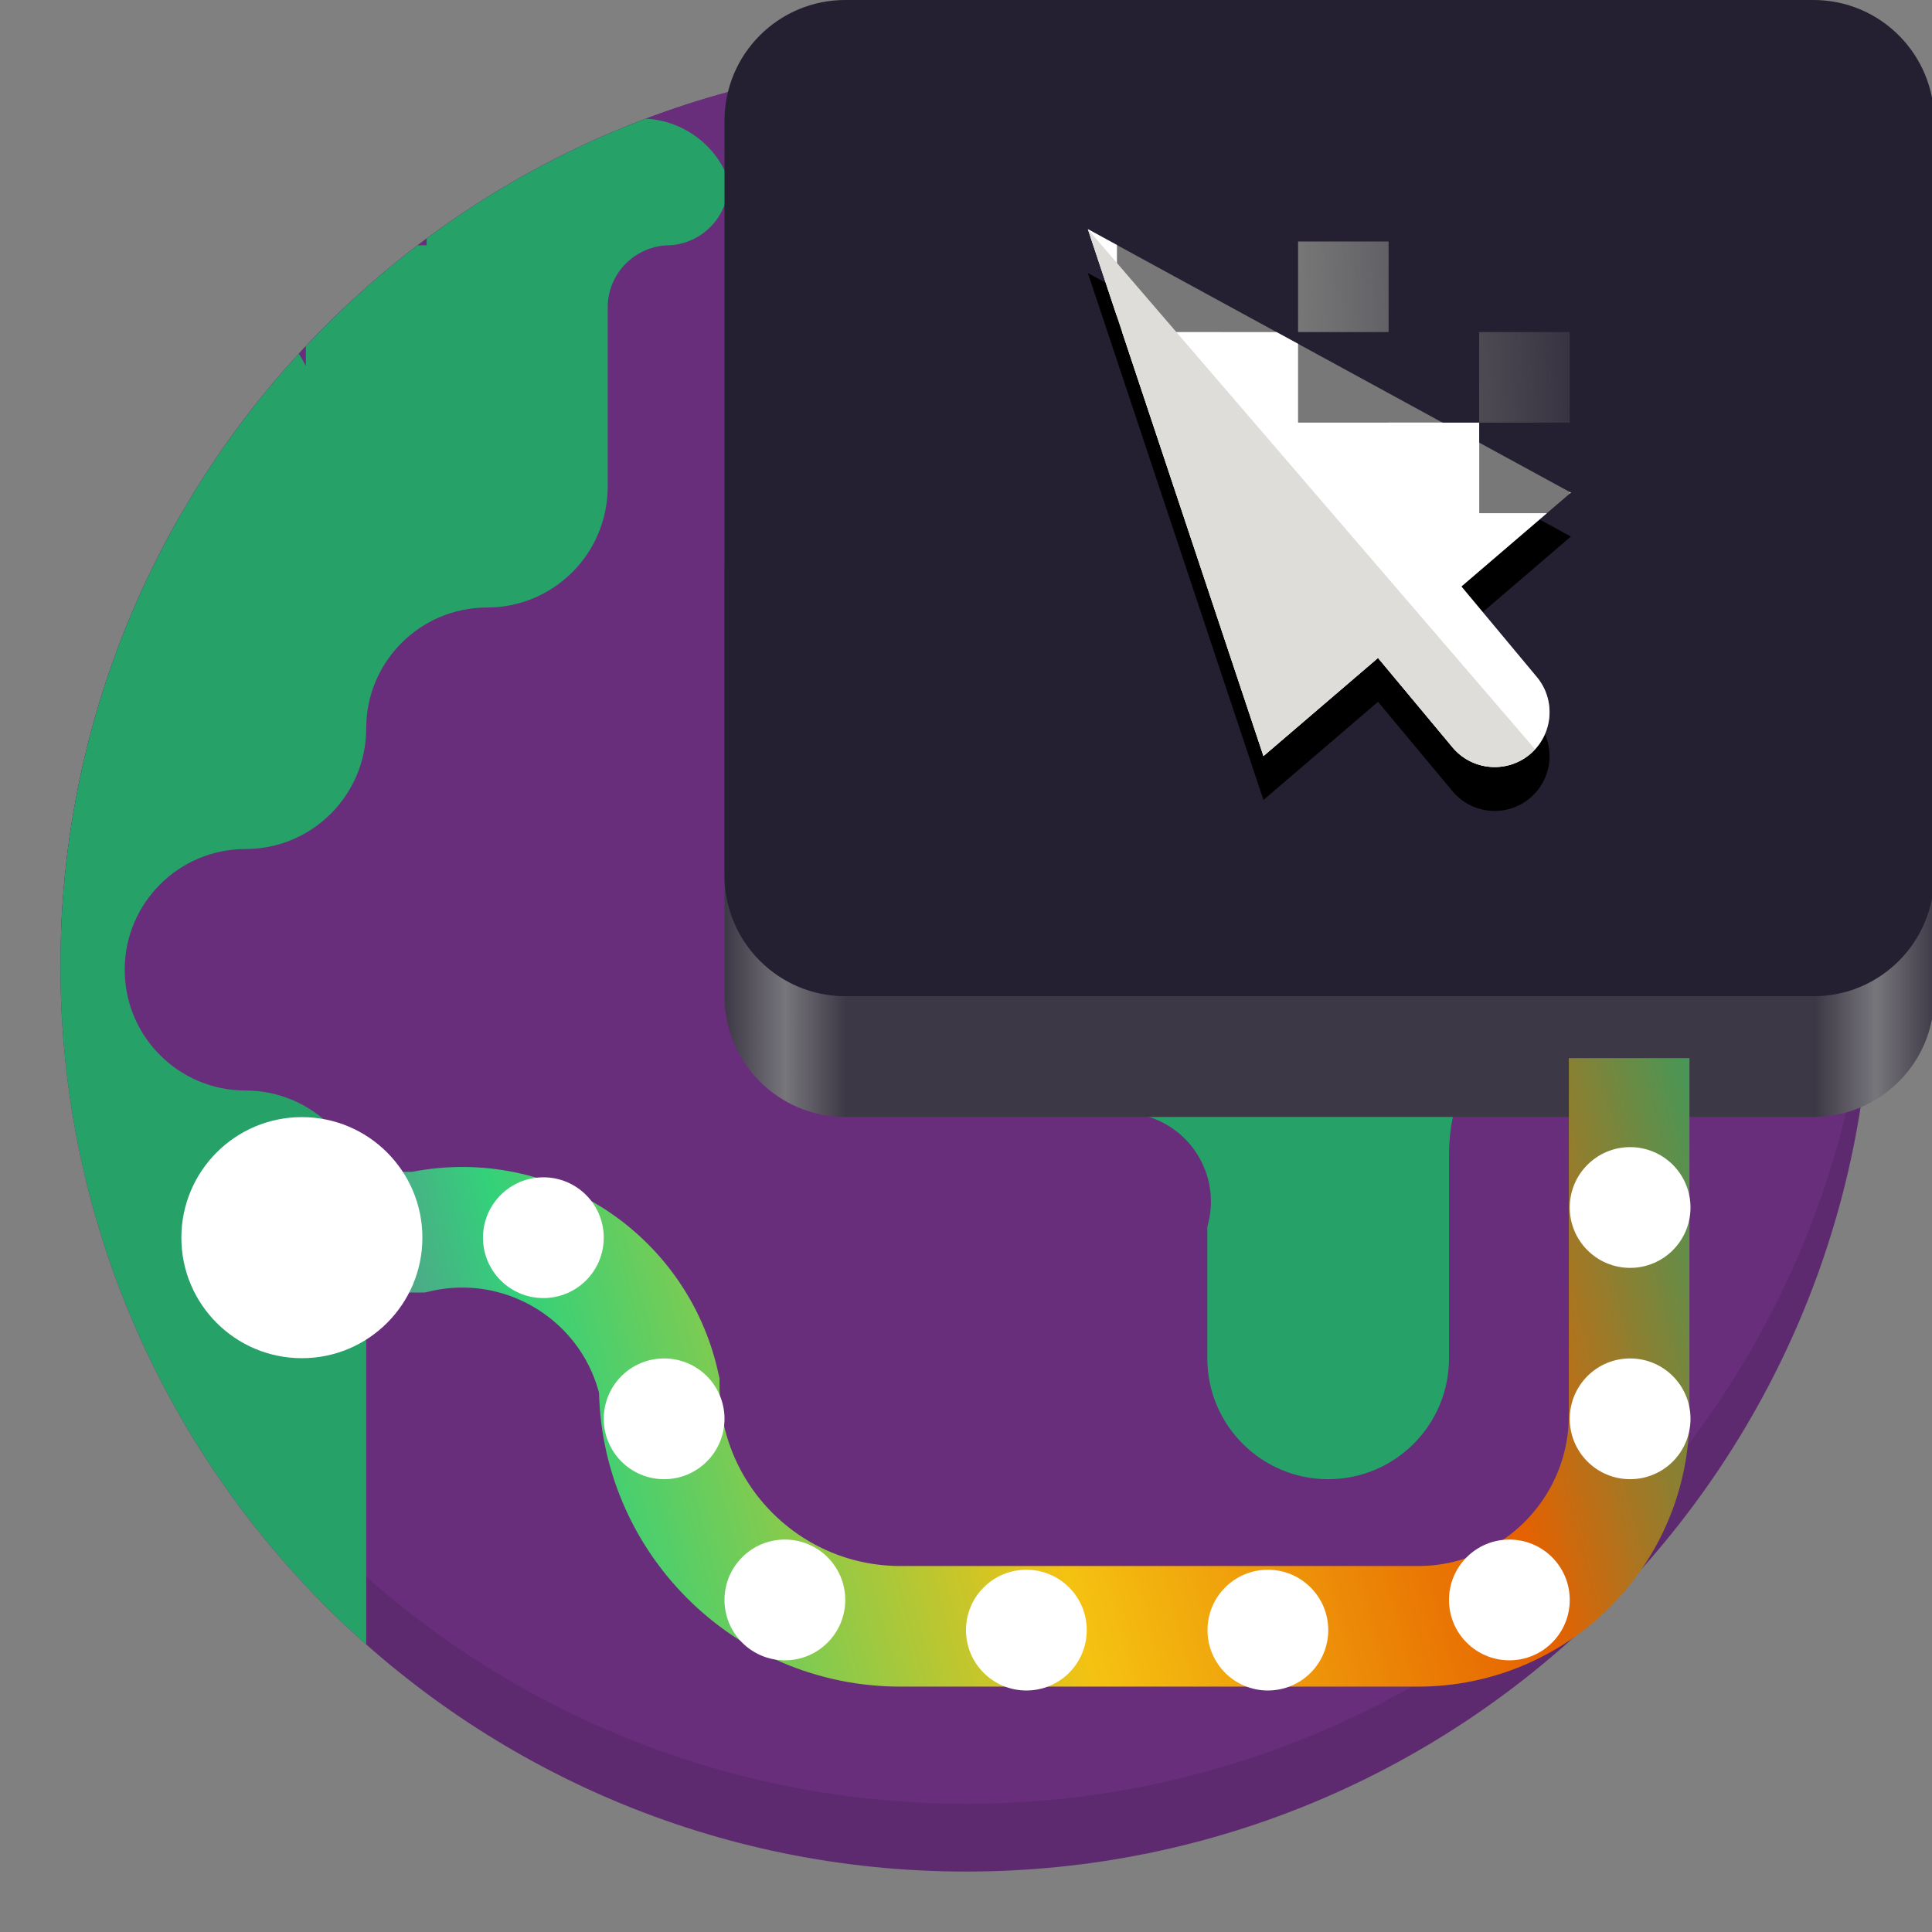 <?xml version="1.0" encoding="UTF-8"?>
<svg height="128px" viewBox="0 0 128 128" width="128px" xmlns="http://www.w3.org/2000/svg" xmlns:xlink="http://www.w3.org/1999/xlink">
    <rect x="0" y="0" width="128" height="128" fill="#808080" stroke="none"/>
    <clipPath id="a">
        <path d="m 4 4 h 120 v 120 h -120 z m 0 0"/>
    </clipPath>
    <clipPath id="b">
        <path d="m 123.996 64 c 0 33.133 -26.863 59.996 -59.996 59.996 s -59.996 -26.863 -59.996 -59.996 s 26.863 -59.996 59.996 -59.996 s 59.996 26.863 59.996 59.996 z m 0 0"/>
    </clipPath>
    <clipPath id="c">
        <path d="m 4 4 h 120 v 116 h -120 z m 0 0"/>
    </clipPath>
    <clipPath id="d">
        <path d="m 123.996 64 c 0 33.133 -26.863 59.996 -59.996 59.996 s -59.996 -26.863 -59.996 -59.996 s 26.863 -59.996 59.996 -59.996 s 59.996 26.863 59.996 59.996 z m 0 0"/>
    </clipPath>
    <clipPath id="e">
        <path d="m 68 27 h 56 v 71 h -56 z m 0 0"/>
    </clipPath>
    <clipPath id="f">
        <path d="m 123.996 64 c 0 33.133 -26.863 59.996 -59.996 59.996 s -59.996 -26.863 -59.996 -59.996 s 26.863 -59.996 59.996 -59.996 s 59.996 26.863 59.996 59.996 z m 0 0"/>
    </clipPath>
    <clipPath id="g">
        <path d="m 62 21 h 12 v 19 h -12 z m 0 0"/>
    </clipPath>
    <clipPath id="h">
        <path d="m 123.996 64 c 0 33.133 -26.863 59.996 -59.996 59.996 s -59.996 -26.863 -59.996 -59.996 s 26.863 -59.996 59.996 -59.996 s 59.996 26.863 59.996 59.996 z m 0 0"/>
    </clipPath>
    <clipPath id="i">
        <path d="m 83 12 h 29 v 11 h -29 z m 0 0"/>
    </clipPath>
    <clipPath id="j">
        <path d="m 123.996 64 c 0 33.133 -26.863 59.996 -59.996 59.996 s -59.996 -26.863 -59.996 -59.996 s 26.863 -59.996 59.996 -59.996 s 59.996 26.863 59.996 59.996 z m 0 0"/>
    </clipPath>
    <clipPath id="k">
        <path d="m 4 7 h 45 v 112 h -45 z m 0 0"/>
    </clipPath>
    <clipPath id="l">
        <path d="m 123.996 64 c 0 33.133 -26.863 59.996 -59.996 59.996 s -59.996 -26.863 -59.996 -59.996 s 26.863 -59.996 59.996 -59.996 s 59.996 26.863 59.996 59.996 z m 0 0"/>
    </clipPath>
    <linearGradient id="m" gradientTransform="matrix(0.193 0 0 0.25 38.753 11)" gradientUnits="userSpaceOnUse" x1="48" x2="464" y1="44" y2="44">
        <stop offset="0" stop-color="#3d3846"/>
        <stop offset="0.05" stop-color="#77767b"/>
        <stop offset="0.1" stop-color="#3d3846"/>
        <stop offset="0.9" stop-color="#3d3846"/>
        <stop offset="0.95" stop-color="#77767b"/>
        <stop offset="1" stop-color="#3d3846"/>
    </linearGradient>
    <linearGradient id="n" gradientUnits="userSpaceOnUse" x1="-136.213" x2="300.91" y1="979.674" y2="862.547">
        <stop offset="0" stop-color="#9141ac"/>
        <stop offset="0.228" stop-color="#33d17a"/>
        <stop offset="0.511" stop-color="#f5c211"/>
        <stop offset="0.789" stop-color="#e66100"/>
        <stop offset="1" stop-color="#26a269"/>
    </linearGradient>
    <linearGradient id="o" gradientUnits="userSpaceOnUse" x1="86" x2="109.446" y1="25.688" y2="24.833">
        <stop offset="0" stop-color="#787878"/>
        <stop offset="1" stop-color="#787878" stop-opacity="0"/>
    </linearGradient>
    <g clip-path="url(#a)">
        <g clip-path="url(#b)">
            <path d="m 123.996 64 c 0 33.133 -26.863 59.996 -59.996 59.996 s -59.996 -26.863 -59.996 -59.996 s 26.863 -59.996 59.996 -59.996 s 59.996 26.863 59.996 59.996 z m 0 0" fill="#5e2a6f"/>
        </g>
    </g>
    <g clip-path="url(#c)">
        <g clip-path="url(#d)">
            <path d="m 123.996 59.512 c 0 33.133 -26.863 59.992 -59.996 59.992 s -59.996 -26.859 -59.996 -59.992 c 0 -33.137 26.863 -59.996 59.996 -59.996 s 59.996 26.859 59.996 59.996 z m 0 0" fill="#682e7b"/>
        </g>
    </g>
    <g clip-path="url(#e)">
        <g clip-path="url(#f)">
            <path d="m 83.73 34.875 v 3.035 c 0 3.93 -3.188 7.117 -7.117 7.117 c -4.727 0.352 -8.273 4.469 -7.922 9.199 v 12.426 c 0 4.035 3.273 7.309 7.309 7.309 c 3.117 0.918 4.906 4.188 3.988 7.309 v 8.719 c 0 4.426 3.586 8.012 8.012 8.012 c 4.422 -0.004 8.004 -3.59 8 -8.012 v -13.504 c 0 -3.242 1.289 -6.352 3.586 -8.641 c 2.293 -2.289 5.406 -3.57 8.648 -3.566 l 11.312 0.027 c 1.887 0.004 3.699 -0.742 5.035 -2.074 c 1.332 -1.332 2.082 -3.141 2.082 -5.027 v -22.328 c 0 -3.93 -3.184 -7.117 -7.117 -7.117 h -28.699 c -3.93 0 -7.117 3.188 -7.117 7.117 z m 0 0" fill="#26a269"/>
        </g>
    </g>
    <g clip-path="url(#g)">
        <g clip-path="url(#h)">
            <path d="m 67.887 21.047 c 3.211 0 5.809 2.602 5.809 5.809 v 6.379 c 0 3.207 -2.598 5.809 -5.809 5.809 c -3.207 0 -5.809 -2.602 -5.809 -5.809 v -6.379 c 0 -3.207 2.602 -5.809 5.809 -5.809 z m 0 0" fill="#26a269"/>
        </g>
    </g>
    <g clip-path="url(#i)">
        <g clip-path="url(#j)">
            <path d="m 88.484 12.285 h 17.93 c 2.902 0 5.254 2.352 5.254 5.254 c 0 2.902 -2.352 5.254 -5.254 5.254 h -17.93 c -2.898 0 -5.254 -2.352 -5.254 -5.254 c 0 -2.902 2.355 -5.254 5.254 -5.254 z m 0 0" fill="#26a269"/>
        </g>
    </g>
    <g clip-path="url(#k)">
        <g clip-path="url(#l)">
            <path d="m 28.262 16.25 h -8 v 8 c -2.207 -4.418 -7.582 -6.207 -12 -4 c -4.418 2.211 -6.207 7.582 -4 12 v 14 c 0 4.422 -3.582 8 -8 8 s -8 3.582 -8 8 v 16 c 0 4.422 3.582 8 8 8 s 8 3.582 8 8 v 16 c 0 4.422 3.582 8 8 8 h 4 c 4.418 0 8 -3.578 8 -8 v -30 c 0 -4.418 -3.582 -8 -8 -8 s -8 -3.578 -8 -8 c 0 -4.418 3.582 -8 8 -8 s 8 -3.578 8 -8 c 0 -4.418 3.582 -8 8 -8 s 8 -3.578 8 -8 v -11.883 c 0 -2.273 1.844 -4.117 4.117 -4.117 c 2.281 -0.137 4.02 -2.098 3.883 -4.379 c -1.211 -3.211 -4.793 -4.828 -8 -3.621 h -4 c -4.418 0 -8 3.582 -8 8 z m 0 0" fill="#26a269"/>
        </g>
    </g>
    <path d="m 56 29.871 h 64.145 c 4.418 0 8 3.582 8 8 v 28.129 c 0 4.418 -3.582 8 -8 8 h -64.145 c -4.418 0 -8 -3.582 -8 -8 v -28.129 c 0 -4.418 3.582 -8 8 -8 z m 0 0" fill="url(#m)"/>
    <path d="m 68.145 14.18 h 52 c 4.418 0 8 3.582 8 8 v 35.82 c 0 4.418 -3.582 8 -8 8 h -52 c -4.418 0 -8 -3.582 -8 -8 v -35.82 c 0 -4.418 3.582 -8 8 -8 z m 0 0" fill="#3d3846"/>
    <path d="m 56 0 h 64.145 c 4.418 0 8 3.582 8 8 v 50 c 0 4.418 -3.582 8 -8 8 h -64.145 c -4.418 0 -8 -3.582 -8 -8 v -50 c 0 -4.418 3.582 -8 8 -8 z m 0 0" fill="#241f31"/>
    <path d="m 246.995 786.252 v 99.835 c 0 32.581 -26.424 59.005 -59.005 59.005 h -144.698 c -37.241 0 -67.435 -30.194 -67.435 -67.435 c -6.816 -30.425 -37.01 -49.555 -67.435 -42.739 h -49.177" fill="none" stroke="url(#n)" stroke-width="33.717" transform="matrix(0.237 0 0 0.237 49.397 -116.239)"/>
    <g fill="#ffffff">
        <path d="m 72 108 c 0 2.211 -1.789 4 -4 4 s -4 -1.789 -4 -4 s 1.789 -4 4 -4 s 4 1.789 4 4 z m 0 0"/>
        <path d="m 88 108 c 0 2.211 -1.789 4 -4 4 s -4 -1.789 -4 -4 s 1.789 -4 4 -4 s 4 1.789 4 4 z m 0 0"/>
        <path d="m 104 106 c 0 2.211 -1.789 4 -4 4 s -4 -1.789 -4 -4 s 1.789 -4 4 -4 s 4 1.789 4 4 z m 0 0"/>
        <path d="m 112 94 c 0 2.211 -1.789 4 -4 4 s -4 -1.789 -4 -4 s 1.789 -4 4 -4 s 4 1.789 4 4 z m 0 0"/>
        <path d="m 112 80 c 0 2.211 -1.789 4 -4 4 s -4 -1.789 -4 -4 s 1.789 -4 4 -4 s 4 1.789 4 4 z m 0 0"/>
        <path d="m 56 106 c 0 2.211 -1.789 4 -4 4 s -4 -1.789 -4 -4 s 1.789 -4 4 -4 s 4 1.789 4 4 z m 0 0"/>
        <path d="m 48 94 c 0 2.211 -1.789 4 -4 4 s -4 -1.789 -4 -4 s 1.789 -4 4 -4 s 4 1.789 4 4 z m 0 0"/>
        <path d="m 40 82 c 0 2.211 -1.789 4 -4 4 s -4 -1.789 -4 -4 s 1.789 -4 4 -4 s 4 1.789 4 4 z m 0 0"/>
        <path d="m 27.984 82 c 0 4.41 -3.574 7.984 -7.984 7.984 s -7.984 -3.574 -7.984 -7.984 s 3.574 -7.988 7.984 -7.988 s 7.984 3.578 7.984 7.988 z m 0 0"/>
    </g>
    <path d="m 72.074 18.09 l 11.633 34.91 l 7.59 -6.504 l 4.934 5.922 c 1.285 1.543 3.582 1.754 5.125 0.465 c 1.539 -1.285 1.75 -3.574 0.465 -5.117 l -5 -6 l 7.254 -6.219 z m 0 0"/>
    <path d="m 72.074 15.184 l 11.633 34.906 l 7.59 -6.5 l 4.934 5.918 c 1.285 1.543 3.582 1.754 5.125 0.469 c 1.539 -1.289 1.75 -3.578 0.465 -5.121 l -5 -6 l 7.254 -6.219 z m 0 0" fill="#787878"/>
    <path d="m 72.074 15.18 l 1.926 5.785 v -4.734 z m 2.273 6.82 l 9.363 28.094 l 7.586 -6.504 l 4.934 5.922 c 1.285 1.543 3.582 1.75 5.125 0.465 c 1.539 -1.285 1.75 -3.578 0.465 -5.121 l -5 -6 l 5.664 -4.855 h -4.484 v -4.676 l -2.426 -1.324 h -9.574 v -5.223 l -1.426 -0.777 z m 29.652 10.598 v 0.102 l 0.074 -0.062 z m 0 0" fill="#ffffff"/>
    <path d="m 72.074 15.184 l 11.633 34.906 l 7.59 -6.5 l 4.934 5.918 c 1.285 1.543 3.582 1.754 5.125 0.469 c 0.121 -0.105 0.238 -0.219 0.344 -0.34 z m 0 0" fill="#deddda"/>
    <path d="m 92 28 h 6 v 6 h -6 z m 0 0" fill="#ffffff"/>
    <path d="m 98 22 h 6 v 6 h -6 z m -12 -6 h 6 v 6 h -6 z m 0 0" fill="url(#o)"/>
</svg>
